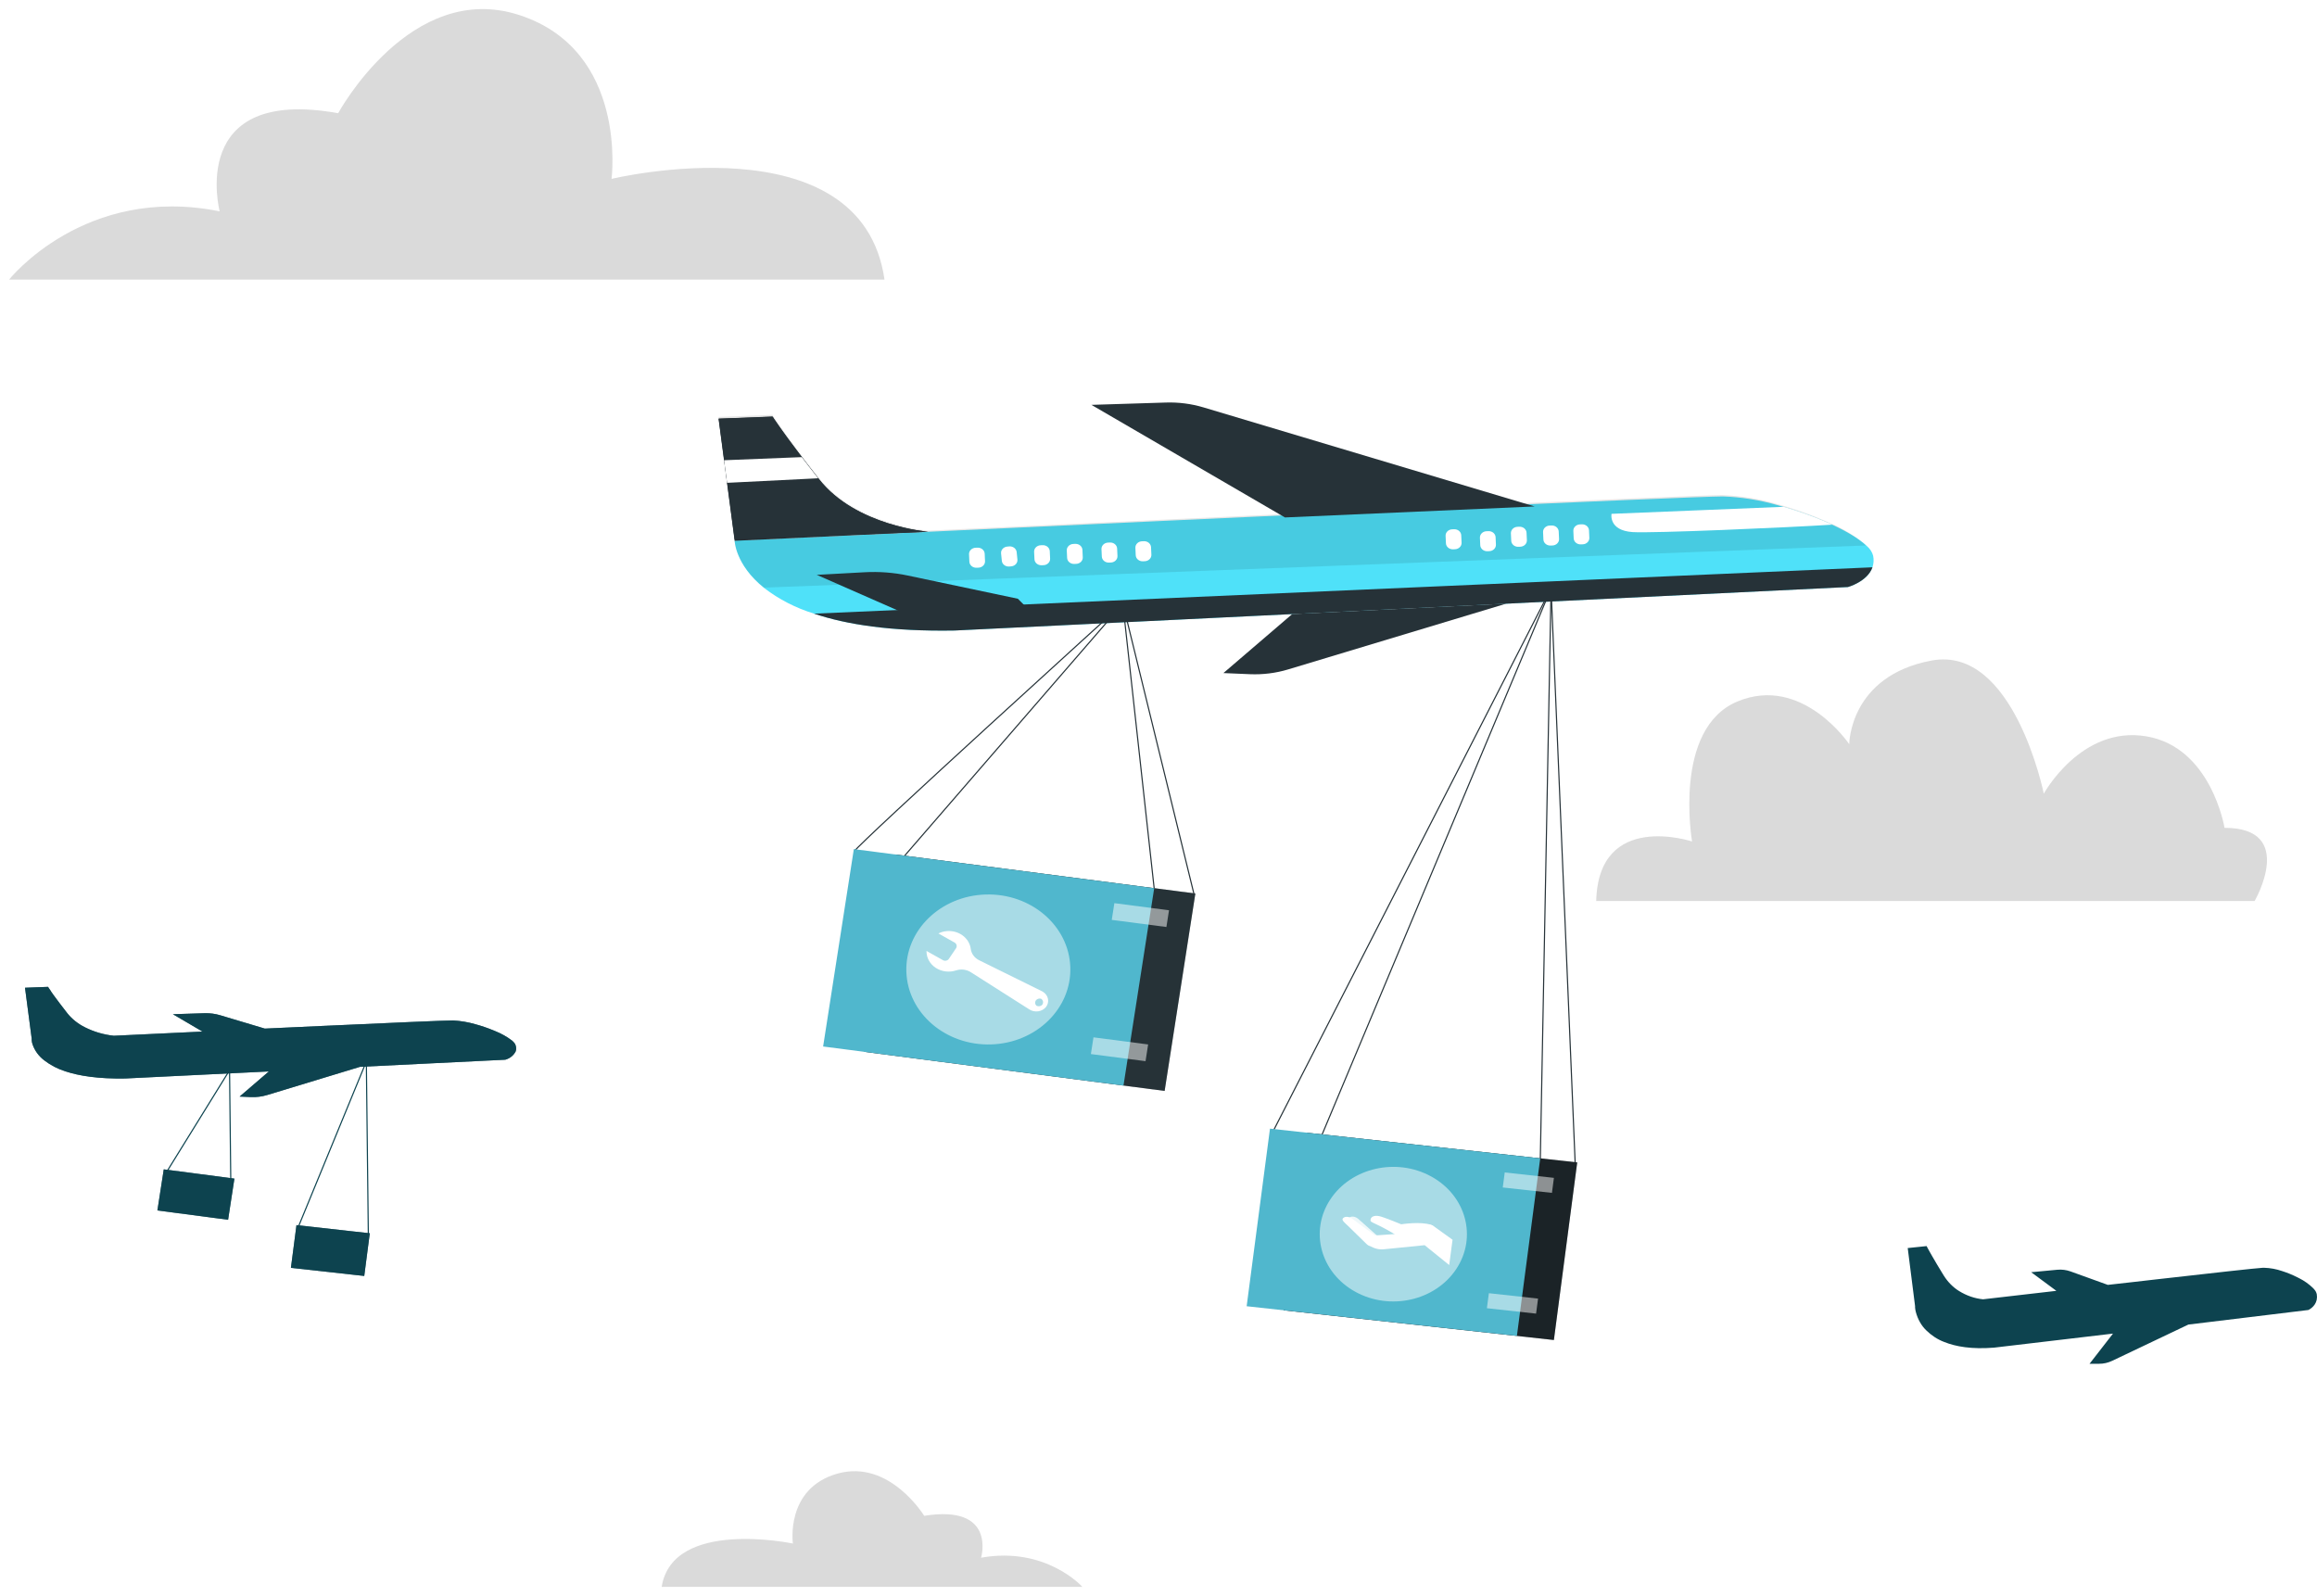 <svg width="1019" height="702" viewBox="0 0 1019 702" fill="none" xmlns="http://www.w3.org/2000/svg">
<path d="M823.496 249.491C821.267 255.81 812.715 258.163 812.715 258.163L419.817 277.286C391.973 277.768 372.134 274.637 358.03 269.874C350.031 267.415 342.607 263.606 336.143 258.645C323.275 248.398 323.093 237.743 323.093 237.743L377.342 235.315L391.669 234.648L408.185 233.87C530.322 228.181 742.416 218.36 757.756 218.323C765.941 218.613 774.045 219.909 781.851 222.178C788.974 224.092 795.93 226.489 802.663 229.349C810.769 232.851 817.7 236.761 821.246 240.337C822.502 241.455 823.388 242.875 823.8 244.432C824.146 246.116 824.042 247.852 823.496 249.491Z" fill="#4FE1F9"/>
<path d="M408.185 233.851L391.669 234.629L377.342 235.296L323.093 237.835L316 184.097L339.751 183.189C339.751 183.189 343.986 190.138 360.178 210.744C376.369 231.349 408.185 233.851 408.185 233.851Z" fill="#263238"/>
<path d="M823.495 249.491C821.266 255.81 812.714 258.163 812.714 258.163L419.817 277.287C391.973 277.768 372.134 274.637 358.029 269.874L823.495 249.491Z" fill="#263238"/>
<path opacity="0.1" d="M820.598 239.886L336.02 258.422C323.166 248.11 323.004 237.387 323.004 237.387V236.809L322.559 233.377L316 183.362L339.705 182.448C339.705 182.448 343.956 189.441 360.13 210.179C376.304 230.916 408.085 233.377 408.085 233.377C530.07 227.652 741.933 217.768 757.257 217.731C765.433 218.022 773.529 219.327 781.326 221.61C782.197 221.834 783.047 222.076 783.917 222.337C790.137 224.132 796.223 226.3 802.136 228.827C803.209 229.293 804.16 229.759 805.274 230.244C810.942 232.628 816.125 235.889 820.598 239.886Z" fill="black"/>
<path d="M429.913 240.854L429.063 240.887C427.397 240.952 426.103 242.239 426.173 243.762L426.325 247.039C426.395 248.563 427.803 249.746 429.469 249.681L430.32 249.648C431.986 249.584 433.279 248.297 433.209 246.773L433.057 243.496C432.987 241.973 431.579 240.79 429.913 240.854Z" fill="white"/>
<path d="M443.836 240.304L442.989 240.376C441.328 240.518 440.108 241.864 440.263 243.382L440.596 246.648C440.751 248.166 442.223 249.282 443.883 249.14L444.73 249.068C446.391 248.926 447.611 247.581 447.456 246.062L447.123 242.797C446.968 241.278 445.497 240.162 443.836 240.304Z" fill="white"/>
<path d="M458.537 239.76L457.687 239.793C456.021 239.858 454.727 241.145 454.798 242.669L454.95 245.946C455.021 247.469 456.429 248.652 458.095 248.587L458.945 248.554C460.611 248.489 461.905 247.202 461.834 245.678L461.682 242.402C461.611 240.878 460.203 239.695 458.537 239.76Z" fill="white"/>
<path d="M472.901 239.178L472.051 239.211C470.385 239.275 469.091 240.562 469.162 242.086L469.313 245.363C469.384 246.886 470.791 248.069 472.457 248.005L473.308 247.972C474.974 247.907 476.267 246.62 476.197 245.097L476.046 241.82C475.975 240.296 474.567 239.113 472.901 239.178Z" fill="white"/>
<path d="M488.16 238.589L487.31 238.622C485.644 238.686 484.35 239.973 484.42 241.497L484.572 244.774C484.642 246.297 486.05 247.48 487.716 247.416L488.567 247.383C490.233 247.318 491.526 246.031 491.456 244.508L491.304 241.231C491.234 239.707 489.826 238.524 488.16 238.589Z" fill="white"/>
<path d="M503.076 238.014L502.226 238.047C500.56 238.111 499.266 239.398 499.336 240.922L499.488 244.199C499.558 245.722 500.966 246.905 502.632 246.841L503.483 246.808C505.149 246.743 506.442 245.456 506.372 243.933L506.22 240.656C506.15 239.132 504.742 237.949 503.076 238.014Z" fill="white"/>
<path d="M639.5 232.751L638.65 232.784C636.984 232.848 635.69 234.135 635.76 235.659L635.912 238.936C635.982 240.459 637.39 241.642 639.056 241.578L639.906 241.545C641.573 241.481 642.866 240.193 642.796 238.67L642.644 235.393C642.574 233.869 641.166 232.687 639.5 232.751Z" fill="white"/>
<path d="M654.612 233.587L653.761 233.618C652.093 233.679 650.795 234.965 650.862 236.49L651.005 239.769C651.072 241.294 652.478 242.481 654.146 242.42L654.997 242.389C656.664 242.328 657.962 241.042 657.896 239.517L657.752 236.238C657.685 234.713 656.279 233.526 654.612 233.587Z" fill="white"/>
<path d="M668.22 231.644L667.369 231.676C665.703 231.741 664.41 233.028 664.48 234.551L664.631 237.828C664.702 239.352 666.11 240.535 667.776 240.47L668.626 240.438C670.292 240.373 671.586 239.086 671.515 237.562L671.364 234.285C671.294 232.762 669.886 231.579 668.22 231.644Z" fill="white"/>
<path d="M682.368 231.098L681.518 231.13C679.852 231.195 678.558 232.482 678.628 234.006L678.78 237.283C678.85 238.806 680.258 239.989 681.924 239.924L682.775 239.892C684.441 239.827 685.734 238.54 685.664 237.017L685.512 233.74C685.442 232.216 684.034 231.033 682.368 231.098Z" fill="white"/>
<path d="M695.687 230.584L694.836 230.617C693.17 230.681 691.876 231.968 691.947 233.492L692.098 236.769C692.169 238.292 693.576 239.475 695.243 239.411L696.093 239.378C697.759 239.314 699.053 238.026 698.982 236.503L698.831 233.226C698.76 231.702 697.353 230.52 695.687 230.584Z" fill="white"/>
<path d="M674.909 222.726L529.284 179.162C523.913 177.558 518.273 176.837 512.627 177.031L480 178.05L565.113 227.563L674.909 222.726Z" fill="#263238"/>
<path d="M568.299 270.059L538.043 296.002L549.776 296.502C555.435 296.735 561.093 296.026 566.475 294.408L662.45 265.464L568.299 270.059Z" fill="#263238"/>
<path d="M452.789 268.447L447.641 263.314L399.208 253.104C393.013 251.8 386.646 251.313 380.301 251.659L359.205 252.807L400.08 270.763L452.789 268.447Z" fill="#263238"/>
<path d="M408.206 233.851L323.093 237.261L322.647 233.851L319.81 212.338L318.493 202.405L316.081 184.153L339.811 183.245C339.811 183.245 342.689 187.933 352.68 201.034C354.706 203.758 357.138 206.834 359.894 210.299L360.259 210.762C376.39 231.405 408.206 233.851 408.206 233.851Z" fill="#263238"/>
<path d="M359.833 210.336L319.749 212.338L318.432 202.405L352.619 201.034C354.686 203.814 357.077 206.834 359.833 210.336Z" fill="white"/>
<path d="M805.804 230.738C785.134 232.053 726.629 234.573 717.996 233.999C707.337 233.276 708.735 225.975 708.735 225.975L784.445 222.881C790.672 224.665 796.764 226.819 802.684 229.329C803.737 229.756 804.791 230.256 805.804 230.738Z" fill="white"/>
<path d="M375.64 374.496C377.423 371.049 493.805 265.482 493.805 265.482L500.695 328.031L507.585 390.58" stroke="#263238" stroke-width="0.5" stroke-linecap="round" stroke-linejoin="round"/>
<path d="M397.87 376.312L493.845 265.482L525.134 393.322" stroke="#263238" stroke-width="0.5" stroke-linecap="round" stroke-linejoin="round"/>
<path d="M525.709 392.952L393.615 375.762L380.104 462.572L512.197 479.762L525.709 392.952Z" fill="#263238"/>
<path opacity="0.3" d="M525.709 392.952L393.615 375.762L380.104 462.572L512.197 479.762L525.709 392.952Z" fill="#263238"/>
<path d="M507.608 390.606L375.515 373.416L362.003 460.226L494.097 477.417L507.608 390.606Z" fill="#50B7CD"/>
<path opacity="0.5" d="M435.827 459.318C455.739 458.729 471.359 443.493 470.716 425.286C470.072 407.079 453.41 392.796 433.498 393.384C413.587 393.972 397.967 409.209 398.61 427.416C399.253 445.623 415.916 459.906 435.827 459.318Z" fill="white"/>
<path opacity="0.5" d="M514.124 400.319L490.089 397.191L488.944 404.548L512.979 407.676L514.124 400.319Z" fill="white"/>
<path opacity="0.5" d="M504.941 459.327L480.906 456.199L479.761 463.556L503.796 466.684L504.941 459.327Z" fill="white"/>
<path d="M412.684 410.5L419.899 414.558C420.301 414.82 420.585 415.208 420.697 415.648C420.809 416.088 420.741 416.551 420.507 416.948L417.284 421.711C417.021 422.094 416.604 422.367 416.122 422.471C415.641 422.575 415.134 422.501 414.711 422.267L407.476 418.208C407.44 419.653 407.79 421.083 408.495 422.376C409.201 423.668 410.241 424.784 411.525 425.626C412.809 426.467 414.298 427.01 415.863 427.206C417.428 427.402 419.022 427.246 420.507 426.751C421.589 426.403 422.747 426.298 423.883 426.447C425.019 426.595 426.099 426.992 427.032 427.603L452.647 443.891C453.782 444.644 455.197 444.956 456.583 444.758C457.969 444.56 459.213 443.869 460.044 442.835C460.434 442.321 460.71 441.741 460.855 441.129C461 440.517 461.012 439.885 460.89 439.268C460.767 438.652 460.513 438.064 460.142 437.538C459.771 437.011 459.29 436.557 458.726 436.201L458.24 435.923L430.639 422.304C429.63 421.804 428.767 421.091 428.121 420.224C427.476 419.357 427.068 418.36 426.931 417.319C426.787 416.159 426.395 415.036 425.776 414.015C425.157 412.994 424.324 412.094 423.325 411.368C422.325 410.641 421.178 410.102 419.951 409.782C418.723 409.461 417.438 409.365 416.17 409.499C414.992 409.624 413.851 409.951 412.806 410.463L412.684 410.5ZM458.524 441.686C458.237 442.086 457.792 442.37 457.282 442.477C456.772 442.584 456.237 442.506 455.788 442.261C455.482 441.966 455.29 441.587 455.243 441.183C455.195 440.779 455.294 440.372 455.525 440.024C455.755 439.677 456.104 439.408 456.518 439.26C456.931 439.111 457.387 439.091 457.814 439.203C458.25 439.462 458.56 439.864 458.681 440.326C458.802 440.788 458.723 441.275 458.463 441.686H458.524Z" fill="white"/>
<path d="M677.426 509.358L682.148 258.737L559.504 498.296" stroke="#263238" stroke-width="0.5" stroke-linecap="round" stroke-linejoin="round"/>
<path d="M692.787 512.397L682.148 258.737L580.377 501.502" stroke="#263238" stroke-width="0.5" stroke-linecap="round" stroke-linejoin="round"/>
<path d="M693.648 511.205L574.797 498.15L564.537 576.25L683.387 589.305L693.648 511.205Z" fill="#263238"/>
<path opacity="0.3" d="M693.648 511.205L574.797 498.15L564.537 576.25L683.387 589.305L693.648 511.205Z" fill="black"/>
<path d="M677.381 509.407L558.53 496.352L548.27 574.451L667.121 587.506L677.381 509.407Z" fill="#50B7CD"/>
<path opacity="0.5" d="M640.478 558.055C649.719 544.065 644.807 525.874 629.507 517.424C614.207 508.975 594.313 513.467 585.073 527.457C575.833 541.447 580.745 559.638 596.045 568.087C611.344 576.536 631.238 572.045 640.478 558.055Z" fill="white"/>
<path opacity="0.8" d="M593.144 535.726C594.137 534.652 595.9 534.856 597.339 536.023L606.053 543.769L602.142 547.882C602.142 547.882 596.305 540.637 595.09 539.192C593.874 537.746 592.475 536.449 593.144 535.726Z" fill="white"/>
<path d="M602.749 536.413C602.952 534.894 604.654 534.43 606.62 534.838C608.586 535.246 616.246 538.414 616.246 538.414C616.246 538.414 624.96 537.043 629.479 538.711C630.999 539.248 631.059 540.564 630.553 541.731C630.372 542.257 629.995 542.709 629.488 543.007C628.981 543.305 628.375 543.431 627.776 543.362L615.131 543.455C614.902 543.482 614.671 543.482 614.442 543.455C611.357 541.493 608.127 539.729 604.776 538.174C602.952 537.358 602.607 537.099 602.749 536.413Z" fill="white"/>
<path d="M630.492 539.21C629.154 538.265 626.236 538.154 623.217 538.803C620.044 539.486 617.075 540.802 614.523 542.657H614.239L604.735 543.324L594.785 536.023C593.164 534.911 591.36 534.8 590.529 535.893C589.962 536.635 591.563 537.895 593.002 539.266C594.441 540.637 599.426 545.529 601.006 547.104C601.309 547.407 601.674 547.653 602.08 547.827L604.37 548.846C605.552 549.289 606.823 549.497 608.099 549.458L626.54 547.605L637.341 556.332L638.821 545.214L630.492 539.21Z" fill="white"/>
<path opacity="0.5" d="M683.4 517.997L661.771 515.621L660.903 522.226L682.532 524.602L683.4 517.997Z" fill="white"/>
<path opacity="0.5" d="M676.423 571.097L654.794 568.721L653.926 575.326L675.556 577.701L676.423 571.097Z" fill="white"/>
<path d="M162.636 542.358L153.553 541.363L130.384 538.783L127.943 557.577L156.314 560.709L160.195 561.133L162.636 542.358Z" fill="#0D434F"/>
<path opacity="0.7" d="M162.636 542.358L153.553 541.363L130.384 538.783L127.943 557.577L156.314 560.709L160.195 561.133L162.636 542.358Z" fill="#0D434F"/>
<path d="M72.023 514.26L69.222 532.335L96.552 535.928L100.313 536.425L103.094 518.332L82.527 515.623L72.023 514.26Z" fill="#0D434F"/>
<path opacity="0.7" d="M72.023 514.26L69.222 532.335L96.552 535.928L100.313 536.425L103.094 518.332L82.527 515.623L72.023 514.26Z" fill="#0D434F"/>
<path d="M226.86 460.035C226.701 459.337 226.326 458.697 225.78 458.192L225.16 457.603C222.953 455.925 220.502 454.542 217.877 453.494L216.856 453.07C214.309 452.027 211.689 451.14 209.014 450.417C205.915 449.521 202.711 448.97 199.47 448.777H198.77C195.529 448.777 171.64 449.827 142.069 451.172L116.459 452.351L96.992 446.529C94.71 445.831 92.312 445.513 89.909 445.589L76.044 446.032L89.049 453.66L50.054 455.502C45.629 455.028 41.344 453.777 37.43 451.817C34.364 450.309 31.7 448.195 29.627 445.626C27.086 442.365 25.245 439.914 23.925 438.109L23.825 437.961L23.345 437.317L22.904 436.672L22.804 436.543L22.464 436.064V435.971L22.144 435.529C21.744 434.94 21.444 434.534 21.284 434.258L21.184 434.092V434L15.181 434.221L11 434.387L13.941 456.792V457.142V457.381C13.97 457.969 14.077 458.551 14.261 459.113C15.188 461.944 17.005 464.457 19.483 466.336C22.236 468.458 25.39 470.094 28.787 471.163C34.789 473.153 43.232 474.498 55.076 474.296L118.24 471.2L105.375 482.255L110.357 482.476C112.771 482.574 115.184 482.268 117.48 481.574L158.315 469.173L222.218 466.041C223.223 465.762 224.151 465.289 224.941 464.653C225.731 464.018 226.365 463.235 226.8 462.356C227.044 461.601 227.065 460.8 226.86 460.035Z" fill="#0D434F"/>
<path opacity="0.7" d="M226.86 460.035C226.701 459.337 226.326 458.697 225.78 458.192L225.16 457.603C222.953 455.925 220.502 454.542 217.877 453.494L216.856 453.07C214.309 452.027 211.689 451.14 209.014 450.417C205.915 449.521 202.711 448.97 199.47 448.777H198.77C195.529 448.777 171.64 449.827 142.069 451.172L116.459 452.351L96.992 446.529C94.71 445.831 92.312 445.513 89.909 445.589L76.044 446.032L89.049 453.66L50.054 455.502C45.629 455.028 41.344 453.777 37.43 451.817C34.364 450.309 31.7 448.195 29.627 445.626C27.086 442.365 25.245 439.914 23.925 438.109L23.825 437.961L23.345 437.317L22.904 436.672L22.804 436.543L22.464 436.064V435.971L22.144 435.529C21.744 434.94 21.444 434.534 21.284 434.258L21.184 434.092V434L15.181 434.221L11 434.387L13.941 456.792V457.142V457.381C13.97 457.969 14.077 458.551 14.261 459.113C15.188 461.944 17.005 464.457 19.483 466.336C22.236 468.458 25.39 470.094 28.787 471.163C34.789 473.153 43.232 474.498 55.076 474.296L118.24 471.2L105.375 482.255L110.357 482.476C112.771 482.574 115.184 482.268 117.48 481.574L158.315 469.173L222.218 466.041C223.223 465.762 224.151 465.289 224.941 464.653C225.731 464.018 226.365 463.235 226.8 462.356C227.044 461.601 227.065 460.8 226.86 460.035Z" fill="#0D434F"/>
<path d="M101.514 521.298L100.954 470.666L72.623 516.471" stroke="#0D434F" stroke-width="0.5" stroke-linecap="round" stroke-linejoin="round"/>
<path d="M161.996 543.574L161.116 466.815L131.045 539.945" stroke="#0D434F" stroke-width="0.5" stroke-linecap="round" stroke-linejoin="round"/>
<path d="M1018.9 569.193C1018.73 568.435 1018.4 567.754 1017.94 567.226L1017.39 566.587C1015.51 564.743 1013.42 563.253 1011.21 562.161L1010.34 561.719C1008.19 560.634 1005.99 559.73 1003.74 559.014C1001.14 558.113 998.459 557.618 995.762 557.539H995.182C992.487 557.67 972.712 559.867 948.218 562.653C941.424 563.407 934.269 564.292 927.011 565.062L910.664 559.162C908.759 558.478 906.774 558.223 904.799 558.408L893.299 559.49L904.373 567.685L872.144 571.405C868.457 571.045 864.857 569.8 861.535 567.734C858.936 566.13 856.651 563.813 854.844 560.948C852.626 557.326 850.976 554.589 849.842 552.573L849.752 552.425L849.339 551.688L848.927 550.983L848.849 550.836L848.553 550.311L848.488 550.196L848.217 549.705L847.444 548.279L847.354 548.098V548L842.468 548.508L839 548.869L842.236 574.405V574.815V575.028C842.283 575.698 842.395 576.359 842.571 576.995C843.428 580.204 845.022 583.013 847.147 585.059C849.511 587.369 852.19 589.103 855.05 590.172C860.104 592.221 867.155 593.45 876.966 592.664L929.28 586.485L918.967 599.761H923.118C925.12 599.78 927.109 599.329 928.983 598.433L962.424 582.518L1015.19 576.109C1015.19 576.109 1018.17 574.815 1018.86 571.668C1019.03 570.858 1019.04 570.01 1018.9 569.193Z" fill="#0D434F"/>
<g filter="url(#filter0_d_1040_218)">
<path d="M389 118.96H4C4 118.96 37.264 76.945 96.617 88.949C96.617 88.949 82.123 33.788 148.724 45.793C148.724 45.793 180.575 -12.969 228.441 2.637C276.308 18.243 268.952 74.664 268.952 74.664C268.952 74.664 378.854 48.224 389 118.96Z" fill="#DADADA"/>
</g>
<g filter="url(#filter1_d_1040_218)">
<path d="M702 392.247H991.566C991.566 392.247 1010.25 360.06 978.333 360.06C978.333 360.06 972.542 324.601 943.897 319.814C915.251 315.026 898.843 345.049 898.843 345.049C898.843 345.049 885.672 279.729 849.492 286.491C813.312 293.253 813.281 323.276 813.281 323.276C813.281 323.276 792.606 292.577 764.085 304.505C735.565 316.433 744.158 366.065 744.158 366.065C744.158 366.065 702.996 352.352 702 392.247Z" fill="#DADADA"/>
</g>
<g filter="url(#filter2_d_1040_218)">
<path d="M291 693.853H476C476 693.853 459.992 675.932 431.474 681.047C431.474 681.047 438.446 657.493 406.455 662.626C406.455 662.626 391.152 637.533 368.197 644.094C345.241 650.654 348.715 674.82 348.715 674.82C348.715 674.82 295.858 663.645 291 693.853Z" fill="#DADADA"/>
</g>
<defs>
<filter id="filter0_d_1040_218" x="0" y="0" width="393" height="126.96" filterUnits="userSpaceOnUse" color-interpolation-filters="sRGB">
<feFlood flood-opacity="0" result="BackgroundImageFix"/>
<feColorMatrix in="SourceAlpha" type="matrix" values="0 0 0 0 0 0 0 0 0 0 0 0 0 0 0 0 0 0 127 0" result="hardAlpha"/>
<feOffset dy="4"/>
<feGaussianBlur stdDeviation="2"/>
<feComposite in2="hardAlpha" operator="out"/>
<feColorMatrix type="matrix" values="0 0 0 0 0 0 0 0 0 0 0 0 0 0 0 0 0 0 0.25 0"/>
<feBlend mode="normal" in2="BackgroundImageFix" result="effect1_dropShadow_1040_218"/>
<feBlend mode="normal" in="SourceGraphic" in2="effect1_dropShadow_1040_218" result="shape"/>
</filter>
<filter id="filter1_d_1040_218" x="698" y="286" width="303" height="114.247" filterUnits="userSpaceOnUse" color-interpolation-filters="sRGB">
<feFlood flood-opacity="0" result="BackgroundImageFix"/>
<feColorMatrix in="SourceAlpha" type="matrix" values="0 0 0 0 0 0 0 0 0 0 0 0 0 0 0 0 0 0 127 0" result="hardAlpha"/>
<feOffset dy="4"/>
<feGaussianBlur stdDeviation="2"/>
<feComposite in2="hardAlpha" operator="out"/>
<feColorMatrix type="matrix" values="0 0 0 0 0 0 0 0 0 0 0 0 0 0 0 0 0 0 0.25 0"/>
<feBlend mode="normal" in2="BackgroundImageFix" result="effect1_dropShadow_1040_218"/>
<feBlend mode="normal" in="SourceGraphic" in2="effect1_dropShadow_1040_218" result="shape"/>
</filter>
<filter id="filter2_d_1040_218" x="287" y="643" width="193" height="58.853" filterUnits="userSpaceOnUse" color-interpolation-filters="sRGB">
<feFlood flood-opacity="0" result="BackgroundImageFix"/>
<feColorMatrix in="SourceAlpha" type="matrix" values="0 0 0 0 0 0 0 0 0 0 0 0 0 0 0 0 0 0 127 0" result="hardAlpha"/>
<feOffset dy="4"/>
<feGaussianBlur stdDeviation="2"/>
<feComposite in2="hardAlpha" operator="out"/>
<feColorMatrix type="matrix" values="0 0 0 0 0 0 0 0 0 0 0 0 0 0 0 0 0 0 0.25 0"/>
<feBlend mode="normal" in2="BackgroundImageFix" result="effect1_dropShadow_1040_218"/>
<feBlend mode="normal" in="SourceGraphic" in2="effect1_dropShadow_1040_218" result="shape"/>
</filter>
</defs>
</svg>
